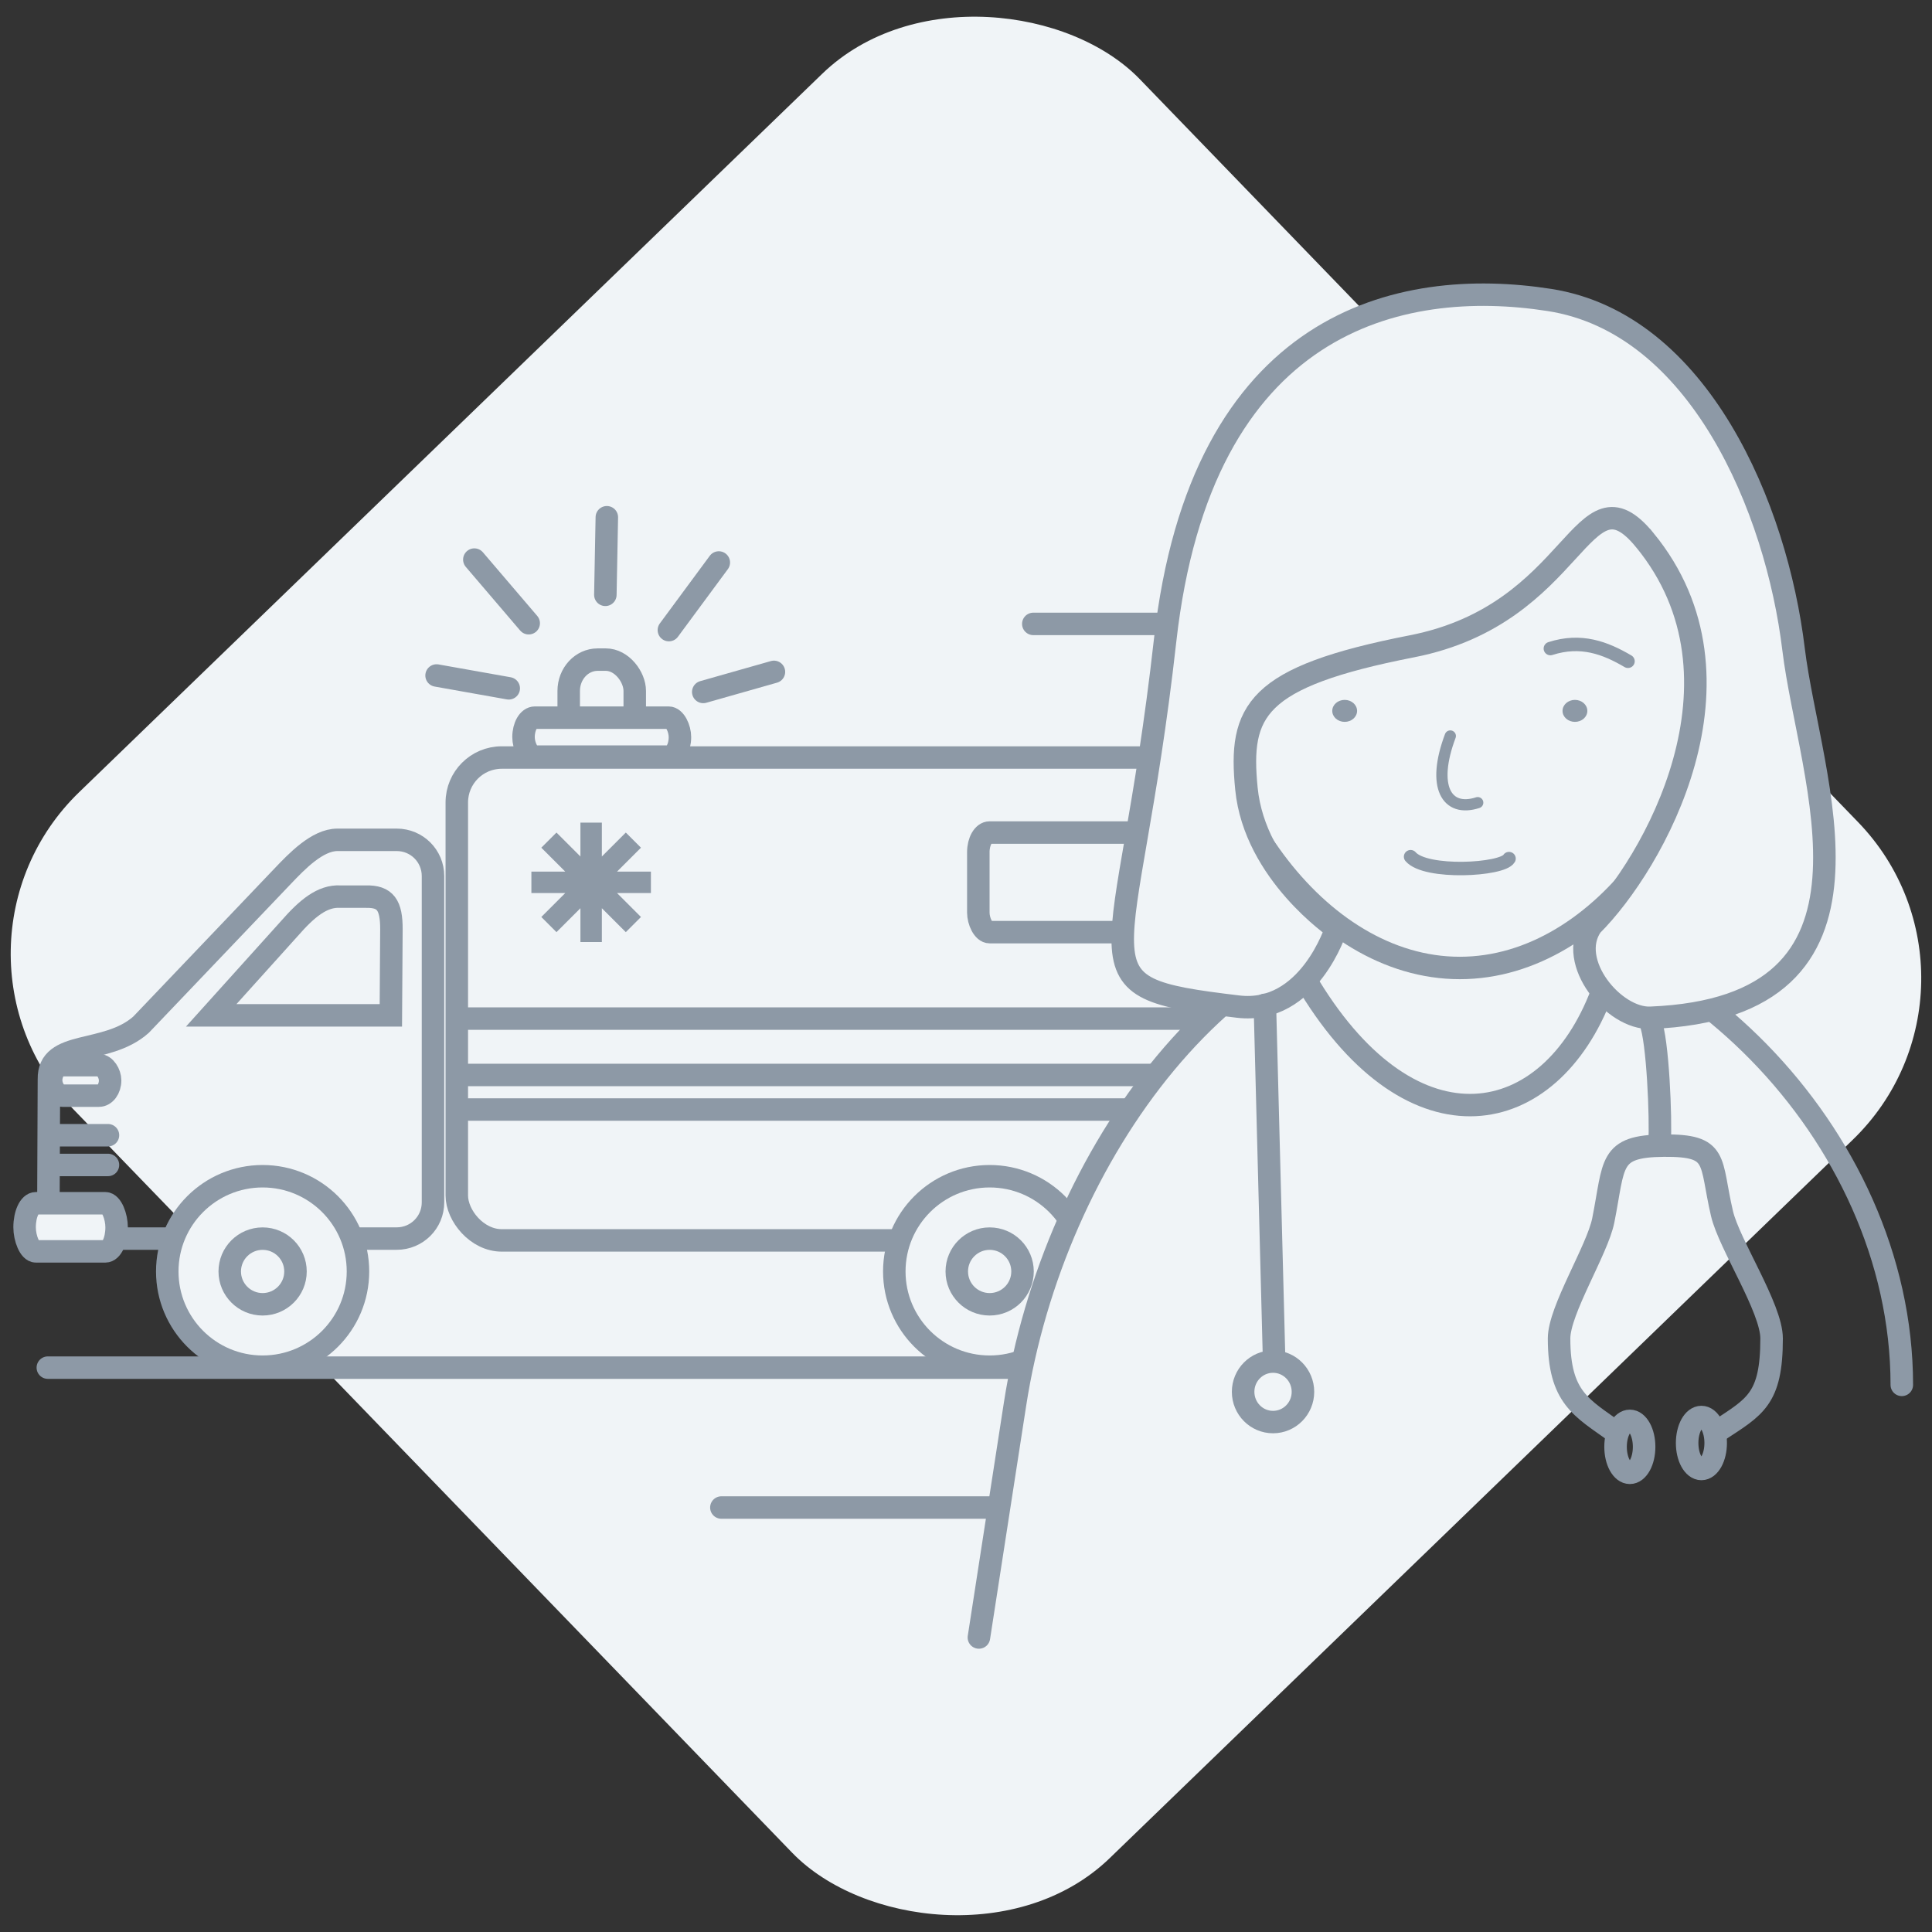 <?xml version="1.0" encoding="UTF-8" standalone="no"?>
<!-- Created with Inkscape (http://www.inkscape.org/) -->

<svg
   xmlns:dc="http://purl.org/dc/elements/1.1/"
   xmlns:cc="http://creativecommons.org/ns#"
   xmlns:rdf="http://www.w3.org/1999/02/22-rdf-syntax-ns#"
   xmlns:svg="http://www.w3.org/2000/svg"
   xmlns="http://www.w3.org/2000/svg"
   xmlns:sodipodi="http://sodipodi.sourceforge.net/DTD/sodipodi-0.dtd"
   xmlns:inkscape="http://www.inkscape.org/namespaces/inkscape"
   width="430"
   height="430"
   viewBox="0 0 113.771 113.771"
   version="1.1"
   id="svg8"
   inkscape:version="0.92.2 5c3e80d, 2017-08-06"
   sodipodi:docname="healthcare.svg">
  <rect x="0" y="0" width="113.771" height="113.771" fill="#333333" stroke="none"/>
  <defs
     id="defs2">
    <clipPath
       clipPathUnits="userSpaceOnUse"
       id="clipPath1016">
      <path
         style="opacity:1;vector-effect:none;fill:#f0f4f7;fill-opacity:1;stroke:none;stroke-width:5.292;stroke-linecap:round;stroke-linejoin:miter;stroke-miterlimit:4;stroke-dasharray:none;stroke-dashoffset:0;stroke-opacity:1;paint-order:normal"
         d="m -236.921,38.603 h -24.651 c -16.834,0 -30.387,13.553 -30.387,30.387 v 24.651 c 0,16.834 13.553,30.387 30.387,30.387 h 24.651 c 16.835,0 30.387,-13.553 30.387,-30.387 V 68.99 c 0,-16.835 -13.553,-30.387 -30.387,-30.387 z"
         id="path1018"
         inkscape:connector-curvature="0" />
    </clipPath>
    <clipPath
       clipPathUnits="userSpaceOnUse"
       id="clipPath1016-2">
      <path
         style="opacity:1;vector-effect:none;fill:#f0f4f7;fill-opacity:1;stroke:none;stroke-width:5.292;stroke-linecap:round;stroke-linejoin:miter;stroke-miterlimit:4;stroke-dasharray:none;stroke-dashoffset:0;stroke-opacity:1;paint-order:normal"
         d="m -236.921,38.603 h -24.651 c -16.834,0 -30.387,13.553 -30.387,30.387 v 24.651 c 0,16.834 13.553,30.387 30.387,30.387 h 24.651 c 16.835,0 30.387,-13.553 30.387,-30.387 V 68.99 c 0,-16.835 -13.553,-30.387 -30.387,-30.387 z"
         id="path1018-8"
         inkscape:connector-curvature="0" />
    </clipPath>
    <clipPath
       clipPathUnits="userSpaceOnUse"
       id="clipPath1016-6">
      <path
         style="opacity:1;vector-effect:none;fill:#f0f4f7;fill-opacity:1;stroke:none;stroke-width:5.292;stroke-linecap:round;stroke-linejoin:miter;stroke-miterlimit:4;stroke-dasharray:none;stroke-dashoffset:0;stroke-opacity:1;paint-order:normal"
         d="m -236.921,38.603 h -24.651 c -16.834,0 -30.387,13.553 -30.387,30.387 v 24.651 c 0,16.834 13.553,30.387 30.387,30.387 h 24.651 c 16.835,0 30.387,-13.553 30.387,-30.387 V 68.99 c 0,-16.835 -13.553,-30.387 -30.387,-30.387 z"
         id="path1018-1"
         inkscape:connector-curvature="0" />
    </clipPath>
  </defs>
  <sodipodi:namedview
     id="base"
     pagecolor="#ffffff"
     bordercolor="#666666"
     borderopacity="1.0"
     inkscape:pageopacity="0.0"
     inkscape:pageshadow="2"
     inkscape:zoom="1"
     inkscape:cx="138.10181"
     inkscape:cy="71.583909"
     inkscape:document-units="px"
     inkscape:current-layer="layer1"
     showgrid="false"
     inkscape:window-width="1920"
     inkscape:window-height="1149"
     inkscape:window-x="0"
     inkscape:window-y="24"
     inkscape:window-maximized="1"
     units="px"
     inkscape:snap-global="false"
     showguides="false"
     inkscape:measure-start="0,0"
     inkscape:measure-end="0,0" />
  <g
     inkscape:label="Layer 1"
     inkscape:groupmode="layer"
     id="layer1"
     transform="translate(481.121,-154.543)">
    <rect
       style="opacity:1;vector-effect:none;fill:#f0f4f7;fill-opacity:1;stroke:none;stroke-width:5.292;stroke-linecap:round;stroke-linejoin:miter;stroke-miterlimit:4;stroke-dasharray:none;stroke-dashoffset:0;stroke-opacity:1;paint-order:normal"
       id="rect902"
       width="87.312"
       height="87.312"
       x="-495.613"
       y="-186.529"
       transform="rotate(-44.033)"
       rx="13.229"
       ry="13.229"
       inkscape:export-filename="/home/raghu/work/frappe/production/illustrations/icons/png/healthcare.png"
       inkscape:export-xdpi="45.143143"
       inkscape:export-ydpi="45.143143" />
    <g
       inkscape:export-ydpi="34.902485"
       inkscape:export-xdpi="34.902485"
       transform="matrix(-0.985,0.635,0.635,0.985,-581.615,201.657)"
       id="g1921-9"
       inkscape:export-filename="/home/raghu/github/frappe-bench/apps/foundation/foundation/public/img/healthcare.png"
       style="stroke-width:0.853">
      <g
         clip-path="url(#clipPath1016-2)"
         style="stroke-width:0.735"
         transform="matrix(1.161,0,0,1.161,160.293,-8.175)"
         id="g1919-3" />
    </g>
    <g
       id="g919"
       transform="matrix(0.807,0,0,0.806,-91.941,48.38)"
       style="stroke-width:1.24"
       inkscape:export-filename="/home/raghu/work/frappe/production/illustrations/icons/png/healthcare.png"
       inkscape:export-xdpi="45.143143"
       inkscape:export-ydpi="45.143143">
      <g
         inkscape:export-ydpi="34.902485"
         inkscape:export-xdpi="34.902485"
         inkscape:export-filename="/home/raghu/github/frappe-bench/apps/foundation/foundation/public/img/healthcare.png"
         transform="translate(2.902,42.742)"
         id="g2482"
         style="stroke-width:1.24">
        <rect
           style="opacity:1;vector-effect:none;fill:none;fill-opacity:1;stroke:#8d99a6;stroke-width:1.641;stroke-linecap:round;stroke-linejoin:miter;stroke-miterlimit:4;stroke-dasharray:none;stroke-dashoffset:0;stroke-opacity:1;paint-order:normal"
           id="rect1676"
           width="56.528"
           height="35.28"
           x="-451.824"
           y="144.32"
           rx="3.28"
           ry="3.283" />
        <path
           style="opacity:1;vector-effect:none;fill:none;fill-opacity:1;stroke:#8d99a6;stroke-width:1.641;stroke-linecap:round;stroke-linejoin:miter;stroke-miterlimit:4;stroke-dasharray:none;stroke-dashoffset:0;stroke-opacity:1;paint-order:normal"
           d="m -460.537,150.333 h 4.33 c 1.466,0 2.646,1.18 2.646,2.646 v 23.841 c 0,1.466 -1.18,2.646 -2.646,2.646 h -22.772 c -1.466,0 -2.657,-0.051 -2.646,-2.646 l 0.038,-8.993 c -0.051,-2.922 4.179,-1.722 6.72,-3.986 l 10.347,-10.862 c 1.011,-1.061 2.516,-2.646 3.982,-2.646 z"
           id="rect1678"
           inkscape:connector-curvature="0"
           sodipodi:nodetypes="sssssssccss" />
        <path
           style="opacity:1;vector-effect:none;fill:#f0f4f7;fill-opacity:1;stroke:#8d99a6;stroke-width:1.641;stroke-linecap:round;stroke-linejoin:miter;stroke-miterlimit:4;stroke-dasharray:none;stroke-dashoffset:0;stroke-opacity:1;paint-order:normal"
           d="m -456.636,163.157 h -13.109 l 5.693,-6.328 c 1.291,-1.482 2.418,-2.421 3.728,-2.346 h 1.87 c 1.417,-0.03 1.867,0.611 1.859,2.401 z"
           id="path1091"
           inkscape:connector-curvature="0"
           sodipodi:nodetypes="ccccccc"
           inkscape:export-filename="/home/raghu/github/frappe-bench/apps/foundation/foundation/public/img/distribution.png"
           inkscape:export-xdpi="36.58453"
           inkscape:export-ydpi="36.58453" />
        <rect
           style="opacity:1;vector-effect:none;fill:none;fill-opacity:1;stroke:#8d99a6;stroke-width:1.641;stroke-linecap:round;stroke-linejoin:miter;stroke-miterlimit:4;stroke-dasharray:none;stroke-dashoffset:0;stroke-opacity:1;paint-order:normal"
           id="rect2327"
           width="4.303"
           height="2.228"
           x="-481.425"
           y="166.796"
           rx="0.82"
           ry="3.283" />
        <path
           style="opacity:1;vector-effect:none;fill:#f0f4f7;fill-opacity:1;stroke:#8d99a6;stroke-width:1.641;stroke-linecap:round;stroke-linejoin:miter;stroke-miterlimit:4;stroke-dasharray:none;stroke-dashoffset:0;stroke-opacity:1;paint-order:normal"
           d="m -481.394,171.915 h 4.115"
           id="path2329"
           inkscape:connector-curvature="0" />
        <path
           inkscape:connector-curvature="0"
           id="path2336"
           d="m -481.394,174.087 h 4.115"
           style="opacity:1;vector-effect:none;fill:#f0f4f7;fill-opacity:1;stroke:#8d99a6;stroke-width:1.641;stroke-linecap:round;stroke-linejoin:miter;stroke-miterlimit:4;stroke-dasharray:none;stroke-dashoffset:0;stroke-opacity:1;paint-order:normal" />
        <rect
           style="opacity:1;vector-effect:none;fill:#f0f4f7;fill-opacity:1;stroke:#8d99a6;stroke-width:1.641;stroke-linecap:round;stroke-linejoin:miter;stroke-miterlimit:4;stroke-dasharray:none;stroke-dashoffset:0;stroke-opacity:1;paint-order:normal"
           id="rect2340"
           width="6.714"
           height="3.515"
           x="-483.362"
           y="176.886"
           rx="0.82"
           ry="3.283" />
        <rect
           style="opacity:1;vector-effect:none;fill:#f0f4f7;fill-opacity:1;stroke:#8d99a6;stroke-width:1.641;stroke-linecap:round;stroke-linejoin:miter;stroke-miterlimit:4;stroke-dasharray:none;stroke-dashoffset:0;stroke-opacity:1;paint-order:normal"
           id="rect2342"
           width="4.819"
           height="6.258"
           x="-443.658"
           y="137.167"
           rx="2.109"
           ry="2.287" />
        <rect
           style="opacity:1;vector-effect:none;fill:#f0f4f7;fill-opacity:1;stroke:#8d99a6;stroke-width:1.641;stroke-linecap:round;stroke-linejoin:miter;stroke-miterlimit:4;stroke-dasharray:none;stroke-dashoffset:0;stroke-opacity:1;paint-order:normal"
           id="rect2344"
           width="11.414"
           height="2.846"
           x="-446.955"
           y="141.407"
           rx="0.825"
           ry="1.434" />
        <path
           style="opacity:1;vector-effect:none;fill:#f0f4f7;fill-opacity:1;stroke:#8d99a6;stroke-width:1.641;stroke-linecap:round;stroke-linejoin:miter;stroke-miterlimit:4;stroke-dasharray:none;stroke-dashoffset:0;stroke-opacity:1;paint-order:normal"
           d="m -446.577,134.508 -3.967,-4.65"
           id="path2353"
           inkscape:connector-curvature="0" />
        <path
           style="opacity:1;vector-effect:none;fill:#f0f4f7;fill-opacity:1;stroke:#8d99a6;stroke-width:1.641;stroke-linecap:round;stroke-linejoin:miter;stroke-miterlimit:4;stroke-dasharray:none;stroke-dashoffset:0;stroke-opacity:1;paint-order:normal"
           d="m -448.034,139.264 -5.266,-0.938"
           id="path2374"
           inkscape:connector-curvature="0" />
        <path
           inkscape:connector-curvature="0"
           id="path2381"
           d="m -433.84,139.529 5.158,-1.467"
           style="opacity:1;vector-effect:none;fill:#f0f4f7;fill-opacity:1;stroke:#8d99a6;stroke-width:1.641;stroke-linecap:round;stroke-linejoin:miter;stroke-miterlimit:4;stroke-dasharray:none;stroke-dashoffset:0;stroke-opacity:1;paint-order:normal" />
        <path
           style="opacity:1;vector-effect:none;fill:#f0f4f7;fill-opacity:1;stroke:#8d99a6;stroke-width:1.641;stroke-linecap:round;stroke-linejoin:miter;stroke-miterlimit:4;stroke-dasharray:none;stroke-dashoffset:0;stroke-opacity:1;paint-order:normal"
           d="m -440.984,132.433 0.108,-5.668"
           id="path2383"
           inkscape:connector-curvature="0" />
        <path
           inkscape:connector-curvature="0"
           id="path2385"
           d="m -436.348,135.01 3.643,-4.94"
           style="opacity:1;vector-effect:none;fill:#f0f4f7;fill-opacity:1;stroke:#8d99a6;stroke-width:1.641;stroke-linecap:round;stroke-linejoin:miter;stroke-miterlimit:4;stroke-dasharray:none;stroke-dashoffset:0;stroke-opacity:1;paint-order:normal" />
        <circle
           style="opacity:1;vector-effect:none;fill:#f0f4f7;fill-opacity:1;stroke:#8d99a6;stroke-width:1.641;stroke-linecap:round;stroke-linejoin:miter;stroke-miterlimit:4;stroke-dasharray:none;stroke-dashoffset:0;stroke-opacity:1;paint-order:normal"
           id="path2387"
           cx="-465.994"
           cy="181.869"
           r="6.958" />
        <circle
           style="opacity:1;vector-effect:none;fill:#f0f4f7;fill-opacity:1;stroke:#8d99a6;stroke-width:1.641;stroke-linecap:round;stroke-linejoin:miter;stroke-miterlimit:4;stroke-dasharray:none;stroke-dashoffset:0;stroke-opacity:1;paint-order:normal"
           id="path2389"
           cx="-465.994"
           cy="181.869"
           r="2.399" />
        <circle
           r="6.958"
           cy="181.869"
           cx="-412.941"
           id="circle2395"
           style="opacity:1;vector-effect:none;fill:#f0f4f7;fill-opacity:1;stroke:#8d99a6;stroke-width:1.641;stroke-linecap:round;stroke-linejoin:miter;stroke-miterlimit:4;stroke-dasharray:none;stroke-dashoffset:0;stroke-opacity:1;paint-order:normal" />
        <circle
           r="2.399"
           cy="181.869"
           cx="-412.941"
           id="circle2397"
           style="opacity:1;vector-effect:none;fill:#f0f4f7;fill-opacity:1;stroke:#8d99a6;stroke-width:1.641;stroke-linecap:round;stroke-linejoin:miter;stroke-miterlimit:4;stroke-dasharray:none;stroke-dashoffset:0;stroke-opacity:1;paint-order:normal" />
        <rect
           ry="3.283"
           rx="0.82"
           y="176.659"
           x="-402.112"
           height="3.742"
           width="9.087"
           id="rect2399"
           style="opacity:1;vector-effect:none;fill:#f0f4f7;fill-opacity:1;stroke:#8d99a6;stroke-width:1.641;stroke-linecap:round;stroke-linejoin:miter;stroke-miterlimit:4;stroke-dasharray:none;stroke-dashoffset:0;stroke-opacity:1;paint-order:normal" />
        <path
           style="opacity:1;vector-effect:none;fill:#f0f4f7;fill-opacity:1;stroke:#8d99a6;stroke-width:1.641;stroke-linecap:round;stroke-linejoin:miter;stroke-miterlimit:4;stroke-dasharray:none;stroke-dashoffset:0;stroke-opacity:1;paint-order:normal"
           d="m -450.937,170.037 h 55.29"
           id="path2401"
           inkscape:connector-curvature="0" />
        <path
           style="opacity:1;vector-effect:none;fill:#f0f4f7;fill-opacity:1;stroke:#8d99a6;stroke-width:1.641;stroke-linecap:round;stroke-linejoin:miter;stroke-miterlimit:4;stroke-dasharray:none;stroke-dashoffset:0;stroke-opacity:1;paint-order:normal"
           d="m -451.308,167.513 h 55.568"
           id="path2408"
           inkscape:connector-curvature="0" />
        <path
           style="opacity:1;vector-effect:none;fill:#f0f4f7;fill-opacity:1;stroke:#8d99a6;stroke-width:1.641;stroke-linecap:round;stroke-linejoin:miter;stroke-miterlimit:4;stroke-dasharray:none;stroke-dashoffset:0;stroke-opacity:1;paint-order:normal"
           d="m -451.216,163.395 h 55.568"
           id="path2415"
           inkscape:connector-curvature="0" />
        <rect
           style="opacity:1;vector-effect:none;fill:#f0f4f7;fill-opacity:1;stroke:#8d99a6;stroke-width:1.641;stroke-linecap:round;stroke-linejoin:miter;stroke-miterlimit:4;stroke-dasharray:none;stroke-dashoffset:0;stroke-opacity:1;paint-order:normal"
           id="rect2422"
           width="12.907"
           height="7.276"
           x="-413.768"
           y="149.801"
           rx="0.825"
           ry="1.434" />
        <path
           inkscape:connector-curvature="0"
           id="rect1048-1"
           d="m -442.803,149.077 v 2.474 l -1.748,-1.749 -1.106,1.106 1.748,1.749 h -2.472 v 1.565 h 2.472 l -1.748,1.749 1.106,1.107 1.748,-1.749 v 2.473 h 1.564 v -2.473 l 1.748,1.749 1.106,-1.107 -1.748,-1.749 h 2.473 v -1.565 h -2.473 l 1.748,-1.749 -1.106,-1.106 -1.748,1.749 v -2.474 z"
           style="opacity:1;vector-effect:none;fill:#8d99a6;fill-opacity:1;stroke:none;stroke-width:1.713;stroke-linecap:round;stroke-linejoin:miter;stroke-miterlimit:4;stroke-dasharray:none;stroke-dashoffset:0;stroke-opacity:1;paint-order:stroke markers fill" />
      </g>
      <path
         inkscape:export-ydpi="34.902485"
         inkscape:export-xdpi="34.902485"
         inkscape:export-filename="/home/raghu/github/frappe-bench/apps/foundation/foundation/public/img/healthcare.png"
         sodipodi:nodetypes="csccsc"
         inkscape:connector-curvature="0"
         id="path2640"
         d="m -394.503,205.748 c 0,0 -8.612,10.656 -10.218,15.911 -1.606,5.255 -3.357,12.262 -3.357,12.262 7.044,24.237 36.299,-10.673 31.384,-16.787 -3.503,-3.211 -9.488,-13.576 -10.364,-13.43 -0.876,0.146 -4.233,2.773 -7.445,2.044 z"
         style="fill:#f0f4f7;fill-opacity:1;stroke:none;stroke-width:0.328px;stroke-linecap:butt;stroke-linejoin:miter;stroke-opacity:1" />
      <g
         inkscape:export-ydpi="34.902485"
         inkscape:export-xdpi="34.902485"
         inkscape:export-filename="/home/raghu/github/frappe-bench/apps/foundation/foundation/public/img/healthcare.png"
         style="stroke-width:0.811"
         transform="matrix(1.532,0,0,1.527,171.586,-105.088)"
         id="g2638">
        <path
           style="opacity:1;vector-effect:none;fill:none;fill-opacity:1;stroke:#8d99a6;stroke-width:1.073;stroke-linecap:round;stroke-linejoin:miter;stroke-miterlimit:4;stroke-dasharray:none;stroke-dashoffset:0;stroke-opacity:1;paint-order:normal"
           d="m -336.204,221.34 c 0,-12.118 -10.99,-22.732 -21.45,-22.732 v -1.4e-4 c -10.459,0 -18.943,11.682 -20.789,23.658 l -1.72,11.161"
           id="rect2496"
           inkscape:connector-curvature="0"
           sodipodi:nodetypes="cccsc" />
        <path
           style="opacity:1;vector-effect:none;fill:#f0f4f7;fill-opacity:1;stroke:#8d99a6;stroke-width:1.073;stroke-linecap:round;stroke-linejoin:miter;stroke-miterlimit:4;stroke-dasharray:none;stroke-dashoffset:0;stroke-opacity:1;paint-order:normal"
           d="m -344.731,184.955 c 0,8.266 -5.682,16.437 -12.526,16.437 -6.844,0 -12.526,-8.171 -12.526,-16.437 -10e-6,-8.266 5.682,-13.497 12.526,-13.497 6.844,0 12.526,5.231 12.526,13.497 z"
           id="path2484"
           inkscape:connector-curvature="0"
           sodipodi:nodetypes="sssss" />
        <path
           style="opacity:1;vector-effect:none;fill:#f0f4f7;fill-opacity:1;stroke:#8d99a6;stroke-width:1.073;stroke-linecap:round;stroke-linejoin:miter;stroke-miterlimit:4;stroke-dasharray:none;stroke-dashoffset:0;stroke-opacity:1;paint-order:normal"
           d="m -348.444,180.923 c -3.035,-3.722 -3.17,3.522 -11.092,5.078 -7.484,1.47 -8.25,3.089 -7.884,6.815 0.396,4.037 4.276,6.682 4.276,6.682 0,0 -1.295,4.149 -4.677,3.742 -8.196,-0.986 -5.282,-1.265 -3.474,-17.506 1.706,-15.324 11.175,-17.421 18.308,-16.303 7.133,1.118 10.816,9.969 11.626,16.704 0.753,6.258 5.337,17.15 -6.815,17.64 -1.741,0.07 -4.009,-2.673 -2.806,-4.41 2.94,-2.94 7.957,-11.797 2.539,-18.442 z"
           id="path2502"
           inkscape:connector-curvature="0"
           sodipodi:nodetypes="ssscsszascs" />
        <path
           style="display:inline;fill:none;stroke:#8d99a6;stroke-width:1.073;stroke-linecap:round;stroke-linejoin:miter;stroke-miterlimit:4;stroke-dasharray:none;stroke-opacity:1"
           d="m -366.542,203.155 0.441,17.014"
           id="path5029"
           inkscape:connector-curvature="0" />
        <ellipse
           style="display:inline;opacity:1;vector-effect:none;fill:none;fill-opacity:1;stroke:#8d99a6;stroke-width:1.073;stroke-linecap:round;stroke-linejoin:miter;stroke-miterlimit:4;stroke-dasharray:none;stroke-dashoffset:0;stroke-opacity:1;paint-order:normal"
           id="path5031"
           cx="-366.153"
           cy="221.672"
           rx="1.425"
           ry="1.447" />
        <path
           style="display:inline;opacity:1;vector-effect:none;fill:none;fill-opacity:1;stroke:#8d99a6;stroke-width:1.073;stroke-linecap:round;stroke-linejoin:miter;stroke-miterlimit:4;stroke-dasharray:none;stroke-dashoffset:0;stroke-opacity:1;paint-order:normal"
           d="m -349.81,223.616 c -1.656,-1.191 -2.719,-1.665 -2.719,-4.498 0,-1.352 1.824,-4.236 2.105,-5.645 0.544,-2.735 0.24,-3.559 2.883,-3.581 2.643,-0.022 2.178,0.7 2.773,3.254 0.341,1.466 2.362,4.513 2.362,5.972 0,2.917 -0.801,3.269 -2.537,4.417"
           id="path5065"
           inkscape:connector-curvature="0"
           sodipodi:nodetypes="csszssc" />
        <ellipse
           style="display:inline;opacity:1;vector-effect:none;fill:none;fill-opacity:1;stroke:#8d99a6;stroke-width:1.073;stroke-linecap:round;stroke-linejoin:miter;stroke-miterlimit:4;stroke-dasharray:none;stroke-dashoffset:0;stroke-opacity:1;paint-order:normal"
           id="path5074"
           cx="-349.158"
           cy="224.304"
           rx="0.68"
           ry="1.244" />
        <ellipse
           ry="1.244"
           rx="0.68"
           cy="224.12"
           cx="-345.749"
           id="ellipse5076"
           style="display:inline;opacity:1;vector-effect:none;fill:none;fill-opacity:1;stroke:#8d99a6;stroke-width:1.073;stroke-linecap:round;stroke-linejoin:miter;stroke-miterlimit:4;stroke-dasharray:none;stroke-dashoffset:0;stroke-opacity:1;paint-order:normal" />
        <path
           inkscape:connector-curvature="0"
           id="path5078"
           d="m -348.182,203.978 c 0.356,0.83 0.513,4.643 0.441,5.769"
           style="display:inline;fill:none;stroke:#8d99a6;stroke-width:1.073;stroke-linecap:round;stroke-linejoin:miter;stroke-miterlimit:4;stroke-dasharray:none;stroke-opacity:1"
           sodipodi:nodetypes="cc" />
        <path
           style="opacity:1;vector-effect:none;fill:none;fill-opacity:1;stroke:#8d99a6;stroke-width:0.644;stroke-linecap:round;stroke-linejoin:miter;stroke-miterlimit:4;stroke-dasharray:none;stroke-dashoffset:0;stroke-opacity:1;paint-order:normal"
           d="m -359.6,196.068 c 0.72,0.842 4.378,0.636 4.686,0.091"
           id="path2549"
           inkscape:connector-curvature="0"
           sodipodi:nodetypes="cc" />
        <g
           style="stroke-width:0.811"
           id="g2590"
           transform="translate(-1.475,10.669)">
          <ellipse
             ry="0.526"
             rx="0.591"
             cy="178.422"
             cx="-350.298"
             id="path2575"
             style="opacity:1;vector-effect:none;fill:#8d99a6;fill-opacity:1;stroke:none;stroke-width:1.073;stroke-linecap:round;stroke-linejoin:miter;stroke-miterlimit:4;stroke-dasharray:none;stroke-dashoffset:0;stroke-opacity:1;paint-order:normal" />
          <ellipse
             style="opacity:1;vector-effect:none;fill:#8d99a6;fill-opacity:1;stroke:none;stroke-width:1.073;stroke-linecap:round;stroke-linejoin:miter;stroke-miterlimit:4;stroke-dasharray:none;stroke-dashoffset:0;stroke-opacity:1;paint-order:normal"
             id="ellipse2577"
             cx="-361.266"
             cy="178.422"
             rx="0.591"
             ry="0.526" />
        </g>
        <path
           sodipodi:nodetypes="cc"
           inkscape:connector-curvature="0"
           id="path2579"
           d="m -357.71,190.292 c -0.907,2.421 -0.181,3.673 1.306,3.19"
           style="opacity:1;vector-effect:none;fill:none;fill-opacity:1;stroke:#8d99a6;stroke-width:0.536;stroke-linecap:round;stroke-linejoin:miter;stroke-miterlimit:4;stroke-dasharray:none;stroke-dashoffset:0;stroke-opacity:1;paint-order:normal" />
        <path
           style="opacity:1;vector-effect:none;fill:#f0f4f7;fill-opacity:1;stroke:#8d99a6;stroke-width:0.644;stroke-linecap:round;stroke-linejoin:miter;stroke-miterlimit:4;stroke-dasharray:none;stroke-dashoffset:0;stroke-opacity:1;paint-order:normal"
           d="m -352.942,186.109 c 1.456,-0.471 2.61,-0.033 3.695,0.608"
           id="path2581"
           inkscape:connector-curvature="0"
           sodipodi:nodetypes="cc" />
        <path
           style="opacity:1;vector-effect:none;fill:none;fill-opacity:1;stroke:#8d99a6;stroke-width:1.073;stroke-linecap:round;stroke-linejoin:miter;stroke-miterlimit:4;stroke-dasharray:none;stroke-dashoffset:0;stroke-opacity:1;paint-order:normal"
           d="m -364.415,202.275 c 4.953,8.135 11.437,6.885 13.915,0.319"
           id="path2592"
           inkscape:connector-curvature="0"
           sodipodi:nodetypes="cc" />
      </g>
      <path
         inkscape:export-ydpi="34.902485"
         inkscape:export-xdpi="34.902485"
         inkscape:export-filename="/home/raghu/github/frappe-bench/apps/foundation/foundation/public/img/healthcare.png"
         inkscape:connector-curvature="0"
         id="path2671"
         d="m -408.045,231.637 h -70.72"
         style="opacity:1;vector-effect:none;fill:none;fill-opacity:1;stroke:#8d99a6;stroke-width:1.641;stroke-linecap:round;stroke-linejoin:miter;stroke-miterlimit:4;stroke-dasharray:none;stroke-dashoffset:0;stroke-opacity:1;paint-order:normal" />
      <path
         inkscape:export-ydpi="34.902485"
         inkscape:export-xdpi="34.902485"
         inkscape:export-filename="/home/raghu/github/frappe-bench/apps/foundation/foundation/public/img/healthcare.png"
         inkscape:connector-curvature="0"
         id="path2698"
         d="m -429.616,241.858 h 19.527"
         style="opacity:1;vector-effect:none;fill:none;fill-opacity:1;stroke:#8d99a6;stroke-width:1.641;stroke-linecap:round;stroke-linejoin:miter;stroke-miterlimit:4;stroke-dasharray:none;stroke-dashoffset:0;stroke-opacity:1;paint-order:normal" />
      <path
         inkscape:export-ydpi="34.902485"
         inkscape:export-xdpi="34.902485"
         inkscape:export-filename="/home/raghu/github/frappe-bench/apps/foundation/foundation/public/img/healthcare.png"
         inkscape:connector-curvature="0"
         id="path2705"
         d="m -406.854,177.299 h 9.721"
         style="opacity:1;vector-effect:none;fill:none;fill-opacity:1;stroke:#8d99a6;stroke-width:1.641;stroke-linecap:round;stroke-linejoin:miter;stroke-miterlimit:4;stroke-dasharray:none;stroke-dashoffset:0;stroke-opacity:1;paint-order:normal" />
    </g>
  </g>
</svg>
